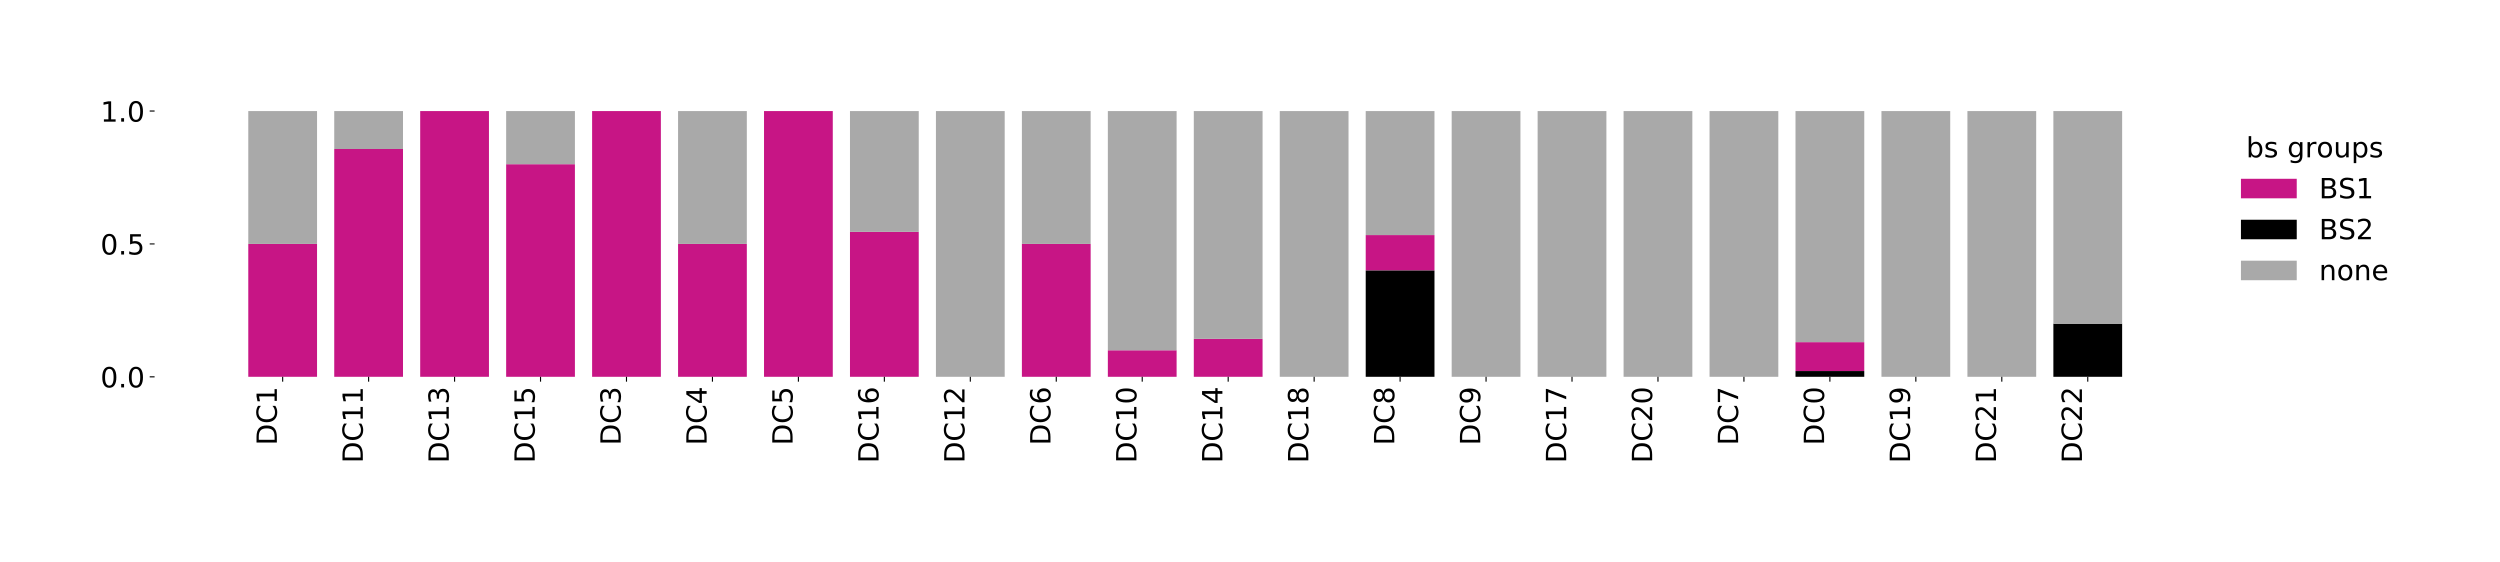 <?xml version="1.0" encoding="utf-8" standalone="no"?>
<!DOCTYPE svg PUBLIC "-//W3C//DTD SVG 1.1//EN"
  "http://www.w3.org/Graphics/SVG/1.1/DTD/svg11.dtd">
<!-- Created with matplotlib (http://matplotlib.org/) -->
<svg height="403pt" version="1.1" viewBox="0 0 1792 403" width="1792pt" xmlns="http://www.w3.org/2000/svg" xmlns:xlink="http://www.w3.org/1999/xlink">
 <defs>
  <style type="text/css">
*{stroke-linecap:butt;stroke-linejoin:round;}
  </style>
 </defs>
 <g id="figure_1">
  <g id="patch_1">
   <path d="M 0 403.914 
L 1792.2 403.914 
L 1792.2 0 
L 0 0 
z
" style="fill:#ffffff;"/>
  </g>
  <g id="axes_1">
   <g id="patch_2">
    <path d="M 110.806 270.098 
L 1588.306 270.098 
L 1588.306 79.598 
L 110.806 79.598 
z
" style="fill:#ffffff;"/>
   </g>
   <g id="patch_3">
    <path clip-path="url(#p57c95417ad)" d="M 177.965 270.098 
L 227.256 270.098 
L 227.256 174.848 
L 177.965 174.848 
z
" style="fill:#c71585;"/>
   </g>
   <g id="patch_4">
    <path clip-path="url(#p57c95417ad)" d="M 239.579 270.098 
L 288.87 270.098 
L 288.87 106.813 
L 239.579 106.813 
z
" style="fill:#c71585;"/>
   </g>
   <g id="patch_5">
    <path clip-path="url(#p57c95417ad)" d="M 301.193 270.098 
L 350.484 270.098 
L 350.484 79.598 
L 301.193 79.598 
z
" style="fill:#c71585;"/>
   </g>
   <g id="patch_6">
    <path clip-path="url(#p57c95417ad)" d="M 362.807 270.098 
L 412.098 270.098 
L 412.098 117.698 
L 362.807 117.698 
z
" style="fill:#c71585;"/>
   </g>
   <g id="patch_7">
    <path clip-path="url(#p57c95417ad)" d="M 424.421 270.098 
L 473.712 270.098 
L 473.712 79.598 
L 424.421 79.598 
z
" style="fill:#c71585;"/>
   </g>
   <g id="patch_8">
    <path clip-path="url(#p57c95417ad)" d="M 486.035 270.098 
L 535.326 270.098 
L 535.326 174.848 
L 486.035 174.848 
z
" style="fill:#c71585;"/>
   </g>
   <g id="patch_9">
    <path clip-path="url(#p57c95417ad)" d="M 547.648 270.098 
L 596.939 270.098 
L 596.939 79.598 
L 547.648 79.598 
z
" style="fill:#c71585;"/>
   </g>
   <g id="patch_10">
    <path clip-path="url(#p57c95417ad)" d="M 609.262 270.098 
L 658.553 270.098 
L 658.553 166.189 
L 609.262 166.189 
z
" style="fill:#c71585;"/>
   </g>
   <g id="patch_11">
    <path clip-path="url(#p57c95417ad)" d="M 670.876 270.098 
L 720.167 270.098 
L 720.167 270.098 
L 670.876 270.098 
z
" style="fill:#c71585;"/>
   </g>
   <g id="patch_12">
    <path clip-path="url(#p57c95417ad)" d="M 732.49 270.098 
L 781.781 270.098 
L 781.781 174.848 
L 732.49 174.848 
z
" style="fill:#c71585;"/>
   </g>
   <g id="patch_13">
    <path clip-path="url(#p57c95417ad)" d="M 794.104 270.098 
L 843.395 270.098 
L 843.395 251.048 
L 794.104 251.048 
z
" style="fill:#c71585;"/>
   </g>
   <g id="patch_14">
    <path clip-path="url(#p57c95417ad)" d="M 855.718 270.098 
L 905.009 270.098 
L 905.009 242.884 
L 855.718 242.884 
z
" style="fill:#c71585;"/>
   </g>
   <g id="patch_15">
    <path clip-path="url(#p57c95417ad)" d="M 917.331 270.098 
L 966.623 270.098 
L 966.623 270.098 
L 917.331 270.098 
z
" style="fill:#c71585;"/>
   </g>
   <g id="patch_16">
    <path clip-path="url(#p57c95417ad)" d="M 978.945 193.898 
L 1028.236 193.898 
L 1028.236 168.498 
L 978.945 168.498 
z
" style="fill:#c71585;"/>
   </g>
   <g id="patch_17">
    <path clip-path="url(#p57c95417ad)" d="M 1040.559 270.098 
L 1089.85 270.098 
L 1089.85 270.098 
L 1040.559 270.098 
z
" style="fill:#c71585;"/>
   </g>
   <g id="patch_18">
    <path clip-path="url(#p57c95417ad)" d="M 1102.173 270.098 
L 1151.464 270.098 
L 1151.464 270.098 
L 1102.173 270.098 
z
" style="fill:#c71585;"/>
   </g>
   <g id="patch_19">
    <path clip-path="url(#p57c95417ad)" d="M 1163.787 270.098 
L 1213.078 270.098 
L 1213.078 270.098 
L 1163.787 270.098 
z
" style="fill:#c71585;"/>
   </g>
   <g id="patch_20">
    <path clip-path="url(#p57c95417ad)" d="M 1225.401 270.098 
L 1274.692 270.098 
L 1274.692 270.098 
L 1225.401 270.098 
z
" style="fill:#c71585;"/>
   </g>
   <g id="patch_21">
    <path clip-path="url(#p57c95417ad)" d="M 1287.015 265.957 
L 1336.306 265.957 
L 1336.306 245.251 
L 1287.015 245.251 
z
" style="fill:#c71585;"/>
   </g>
   <g id="patch_22">
    <path clip-path="url(#p57c95417ad)" d="M 1348.628 270.098 
L 1397.919 270.098 
L 1397.919 270.098 
L 1348.628 270.098 
z
" style="fill:#c71585;"/>
   </g>
   <g id="patch_23">
    <path clip-path="url(#p57c95417ad)" d="M 1410.242 270.098 
L 1459.533 270.098 
L 1459.533 270.098 
L 1410.242 270.098 
z
" style="fill:#c71585;"/>
   </g>
   <g id="patch_24">
    <path clip-path="url(#p57c95417ad)" d="M 1471.856 231.998 
L 1521.147 231.998 
L 1521.147 231.998 
L 1471.856 231.998 
z
" style="fill:#c71585;"/>
   </g>
   <g id="patch_25">
    <path clip-path="url(#p57c95417ad)" d="M 177.965 270.098 
L 227.256 270.098 
L 227.256 270.098 
L 177.965 270.098 
z
"/>
   </g>
   <g id="patch_26">
    <path clip-path="url(#p57c95417ad)" d="M 239.579 270.098 
L 288.87 270.098 
L 288.87 270.098 
L 239.579 270.098 
z
"/>
   </g>
   <g id="patch_27">
    <path clip-path="url(#p57c95417ad)" d="M 301.193 270.098 
L 350.484 270.098 
L 350.484 270.098 
L 301.193 270.098 
z
"/>
   </g>
   <g id="patch_28">
    <path clip-path="url(#p57c95417ad)" d="M 362.807 270.098 
L 412.098 270.098 
L 412.098 270.098 
L 362.807 270.098 
z
"/>
   </g>
   <g id="patch_29">
    <path clip-path="url(#p57c95417ad)" d="M 424.421 270.098 
L 473.712 270.098 
L 473.712 270.098 
L 424.421 270.098 
z
"/>
   </g>
   <g id="patch_30">
    <path clip-path="url(#p57c95417ad)" d="M 486.035 270.098 
L 535.326 270.098 
L 535.326 270.098 
L 486.035 270.098 
z
"/>
   </g>
   <g id="patch_31">
    <path clip-path="url(#p57c95417ad)" d="M 547.648 270.098 
L 596.939 270.098 
L 596.939 270.098 
L 547.648 270.098 
z
"/>
   </g>
   <g id="patch_32">
    <path clip-path="url(#p57c95417ad)" d="M 609.262 270.098 
L 658.553 270.098 
L 658.553 270.098 
L 609.262 270.098 
z
"/>
   </g>
   <g id="patch_33">
    <path clip-path="url(#p57c95417ad)" d="M 670.876 270.098 
L 720.167 270.098 
L 720.167 270.098 
L 670.876 270.098 
z
"/>
   </g>
   <g id="patch_34">
    <path clip-path="url(#p57c95417ad)" d="M 732.49 270.098 
L 781.781 270.098 
L 781.781 270.098 
L 732.49 270.098 
z
"/>
   </g>
   <g id="patch_35">
    <path clip-path="url(#p57c95417ad)" d="M 794.104 270.098 
L 843.395 270.098 
L 843.395 270.098 
L 794.104 270.098 
z
"/>
   </g>
   <g id="patch_36">
    <path clip-path="url(#p57c95417ad)" d="M 855.718 270.098 
L 905.009 270.098 
L 905.009 270.098 
L 855.718 270.098 
z
"/>
   </g>
   <g id="patch_37">
    <path clip-path="url(#p57c95417ad)" d="M 917.331 270.098 
L 966.623 270.098 
L 966.623 270.098 
L 917.331 270.098 
z
"/>
   </g>
   <g id="patch_38">
    <path clip-path="url(#p57c95417ad)" d="M 978.945 270.098 
L 1028.236 270.098 
L 1028.236 193.898 
L 978.945 193.898 
z
"/>
   </g>
   <g id="patch_39">
    <path clip-path="url(#p57c95417ad)" d="M 1040.559 270.098 
L 1089.85 270.098 
L 1089.85 270.098 
L 1040.559 270.098 
z
"/>
   </g>
   <g id="patch_40">
    <path clip-path="url(#p57c95417ad)" d="M 1102.173 270.098 
L 1151.464 270.098 
L 1151.464 270.098 
L 1102.173 270.098 
z
"/>
   </g>
   <g id="patch_41">
    <path clip-path="url(#p57c95417ad)" d="M 1163.787 270.098 
L 1213.078 270.098 
L 1213.078 270.098 
L 1163.787 270.098 
z
"/>
   </g>
   <g id="patch_42">
    <path clip-path="url(#p57c95417ad)" d="M 1225.401 270.098 
L 1274.692 270.098 
L 1274.692 270.098 
L 1225.401 270.098 
z
"/>
   </g>
   <g id="patch_43">
    <path clip-path="url(#p57c95417ad)" d="M 1287.015 270.098 
L 1336.306 270.098 
L 1336.306 265.957 
L 1287.015 265.957 
z
"/>
   </g>
   <g id="patch_44">
    <path clip-path="url(#p57c95417ad)" d="M 1348.628 270.098 
L 1397.919 270.098 
L 1397.919 270.098 
L 1348.628 270.098 
z
"/>
   </g>
   <g id="patch_45">
    <path clip-path="url(#p57c95417ad)" d="M 1410.242 270.098 
L 1459.533 270.098 
L 1459.533 270.098 
L 1410.242 270.098 
z
"/>
   </g>
   <g id="patch_46">
    <path clip-path="url(#p57c95417ad)" d="M 1471.856 270.098 
L 1521.147 270.098 
L 1521.147 231.998 
L 1471.856 231.998 
z
"/>
   </g>
   <g id="patch_47">
    <path clip-path="url(#p57c95417ad)" d="M 177.965 174.848 
L 227.256 174.848 
L 227.256 79.598 
L 177.965 79.598 
z
" style="fill:#a9a9a9;"/>
   </g>
   <g id="patch_48">
    <path clip-path="url(#p57c95417ad)" d="M 239.579 106.813 
L 288.87 106.813 
L 288.87 79.598 
L 239.579 79.598 
z
" style="fill:#a9a9a9;"/>
   </g>
   <g id="patch_49">
    <path clip-path="url(#p57c95417ad)" d="M 301.193 79.598 
L 350.484 79.598 
L 350.484 79.598 
L 301.193 79.598 
z
" style="fill:#a9a9a9;"/>
   </g>
   <g id="patch_50">
    <path clip-path="url(#p57c95417ad)" d="M 362.807 117.698 
L 412.098 117.698 
L 412.098 79.598 
L 362.807 79.598 
z
" style="fill:#a9a9a9;"/>
   </g>
   <g id="patch_51">
    <path clip-path="url(#p57c95417ad)" d="M 424.421 79.598 
L 473.712 79.598 
L 473.712 79.598 
L 424.421 79.598 
z
" style="fill:#a9a9a9;"/>
   </g>
   <g id="patch_52">
    <path clip-path="url(#p57c95417ad)" d="M 486.035 174.848 
L 535.326 174.848 
L 535.326 79.598 
L 486.035 79.598 
z
" style="fill:#a9a9a9;"/>
   </g>
   <g id="patch_53">
    <path clip-path="url(#p57c95417ad)" d="M 547.648 79.598 
L 596.939 79.598 
L 596.939 79.598 
L 547.648 79.598 
z
" style="fill:#a9a9a9;"/>
   </g>
   <g id="patch_54">
    <path clip-path="url(#p57c95417ad)" d="M 609.262 166.189 
L 658.553 166.189 
L 658.553 79.598 
L 609.262 79.598 
z
" style="fill:#a9a9a9;"/>
   </g>
   <g id="patch_55">
    <path clip-path="url(#p57c95417ad)" d="M 670.876 270.098 
L 720.167 270.098 
L 720.167 79.598 
L 670.876 79.598 
z
" style="fill:#a9a9a9;"/>
   </g>
   <g id="patch_56">
    <path clip-path="url(#p57c95417ad)" d="M 732.49 174.848 
L 781.781 174.848 
L 781.781 79.598 
L 732.49 79.598 
z
" style="fill:#a9a9a9;"/>
   </g>
   <g id="patch_57">
    <path clip-path="url(#p57c95417ad)" d="M 794.104 251.048 
L 843.395 251.048 
L 843.395 79.598 
L 794.104 79.598 
z
" style="fill:#a9a9a9;"/>
   </g>
   <g id="patch_58">
    <path clip-path="url(#p57c95417ad)" d="M 855.718 242.884 
L 905.009 242.884 
L 905.009 79.598 
L 855.718 79.598 
z
" style="fill:#a9a9a9;"/>
   </g>
   <g id="patch_59">
    <path clip-path="url(#p57c95417ad)" d="M 917.331 270.098 
L 966.623 270.098 
L 966.623 79.598 
L 917.331 79.598 
z
" style="fill:#a9a9a9;"/>
   </g>
   <g id="patch_60">
    <path clip-path="url(#p57c95417ad)" d="M 978.945 168.498 
L 1028.236 168.498 
L 1028.236 79.598 
L 978.945 79.598 
z
" style="fill:#a9a9a9;"/>
   </g>
   <g id="patch_61">
    <path clip-path="url(#p57c95417ad)" d="M 1040.559 270.098 
L 1089.85 270.098 
L 1089.85 79.598 
L 1040.559 79.598 
z
" style="fill:#a9a9a9;"/>
   </g>
   <g id="patch_62">
    <path clip-path="url(#p57c95417ad)" d="M 1102.173 270.098 
L 1151.464 270.098 
L 1151.464 79.598 
L 1102.173 79.598 
z
" style="fill:#a9a9a9;"/>
   </g>
   <g id="patch_63">
    <path clip-path="url(#p57c95417ad)" d="M 1163.787 270.098 
L 1213.078 270.098 
L 1213.078 79.598 
L 1163.787 79.598 
z
" style="fill:#a9a9a9;"/>
   </g>
   <g id="patch_64">
    <path clip-path="url(#p57c95417ad)" d="M 1225.401 270.098 
L 1274.692 270.098 
L 1274.692 79.598 
L 1225.401 79.598 
z
" style="fill:#a9a9a9;"/>
   </g>
   <g id="patch_65">
    <path clip-path="url(#p57c95417ad)" d="M 1287.015 245.251 
L 1336.306 245.251 
L 1336.306 79.598 
L 1287.015 79.598 
z
" style="fill:#a9a9a9;"/>
   </g>
   <g id="patch_66">
    <path clip-path="url(#p57c95417ad)" d="M 1348.628 270.098 
L 1397.919 270.098 
L 1397.919 79.598 
L 1348.628 79.598 
z
" style="fill:#a9a9a9;"/>
   </g>
   <g id="patch_67">
    <path clip-path="url(#p57c95417ad)" d="M 1410.242 270.098 
L 1459.533 270.098 
L 1459.533 79.598 
L 1410.242 79.598 
z
" style="fill:#a9a9a9;"/>
   </g>
   <g id="patch_68">
    <path clip-path="url(#p57c95417ad)" d="M 1471.856 231.998 
L 1521.147 231.998 
L 1521.147 79.598 
L 1471.856 79.598 
z
" style="fill:#a9a9a9;"/>
   </g>
   <g id="matplotlib.axis_1">
    <g id="xtick_1">
     <g id="line2d_1">
      <defs>
       <path d="M 0 0 
L 0 3.5 
" id="m49be7b45f3" style="stroke:#000000;stroke-width:0.8;"/>
      </defs>
      <g>
       <use style="stroke:#000000;stroke-width:0.8;" x="202.611" xlink:href="#m49be7b45f3" y="270.098"/>
      </g>
     </g>
     <g id="text_1">
      <!-- DC1 -->
      <defs>
       <path d="M 19.672 64.797 
L 19.672 8.109 
L 31.594 8.109 
Q 46.688 8.109 53.688 14.938 
Q 60.688 21.781 60.688 36.531 
Q 60.688 51.172 53.688 57.984 
Q 46.688 64.797 31.594 64.797 
z
M 9.812 72.906 
L 30.078 72.906 
Q 51.266 72.906 61.172 64.094 
Q 71.094 55.281 71.094 36.531 
Q 71.094 17.672 61.125 8.828 
Q 51.172 0 30.078 0 
L 9.812 0 
z
" id="DejaVuSans-44"/>
       <path d="M 64.406 67.281 
L 64.406 56.891 
Q 59.422 61.531 53.781 63.812 
Q 48.141 66.109 41.797 66.109 
Q 29.297 66.109 22.656 58.469 
Q 16.016 50.828 16.016 36.375 
Q 16.016 21.969 22.656 14.328 
Q 29.297 6.688 41.797 6.688 
Q 48.141 6.688 53.781 8.984 
Q 59.422 11.281 64.406 15.922 
L 64.406 5.609 
Q 59.234 2.094 53.438 0.328 
Q 47.656 -1.422 41.219 -1.422 
Q 24.656 -1.422 15.125 8.703 
Q 5.609 18.844 5.609 36.375 
Q 5.609 53.953 15.125 64.078 
Q 24.656 74.219 41.219 74.219 
Q 47.75 74.219 53.531 72.484 
Q 59.328 70.75 64.406 67.281 
z
" id="DejaVuSans-43"/>
       <path d="M 12.406 8.297 
L 28.516 8.297 
L 28.516 63.922 
L 10.984 60.406 
L 10.984 69.391 
L 28.422 72.906 
L 38.281 72.906 
L 38.281 8.297 
L 54.391 8.297 
L 54.391 0 
L 12.406 0 
z
" id="DejaVuSans-31"/>
      </defs>
      <g transform="translate(198.452 319.189)rotate(-90)scale(0.2 -0.2)">
       <use xlink:href="#DejaVuSans-44"/>
       <use x="77.002" xlink:href="#DejaVuSans-43"/>
       <use x="146.826" xlink:href="#DejaVuSans-31"/>
      </g>
     </g>
    </g>
    <g id="xtick_2">
     <g id="line2d_2">
      <g>
       <use style="stroke:#000000;stroke-width:0.8;" x="264.225" xlink:href="#m49be7b45f3" y="270.098"/>
      </g>
     </g>
     <g id="text_2">
      <!-- DC11 -->
      <g transform="translate(260.065 331.914)rotate(-90)scale(0.2 -0.2)">
       <use xlink:href="#DejaVuSans-44"/>
       <use x="77.002" xlink:href="#DejaVuSans-43"/>
       <use x="146.826" xlink:href="#DejaVuSans-31"/>
       <use x="210.449" xlink:href="#DejaVuSans-31"/>
      </g>
     </g>
    </g>
    <g id="xtick_3">
     <g id="line2d_3">
      <g>
       <use style="stroke:#000000;stroke-width:0.8;" x="325.839" xlink:href="#m49be7b45f3" y="270.098"/>
      </g>
     </g>
     <g id="text_3">
      <!-- DC13 -->
      <defs>
       <path d="M 40.578 39.312 
Q 47.656 37.797 51.625 33 
Q 55.609 28.219 55.609 21.188 
Q 55.609 10.406 48.188 4.484 
Q 40.766 -1.422 27.094 -1.422 
Q 22.516 -1.422 17.656 -0.516 
Q 12.797 0.391 7.625 2.203 
L 7.625 11.719 
Q 11.719 9.328 16.594 8.109 
Q 21.484 6.891 26.812 6.891 
Q 36.078 6.891 40.938 10.547 
Q 45.797 14.203 45.797 21.188 
Q 45.797 27.641 41.281 31.266 
Q 36.766 34.906 28.719 34.906 
L 20.219 34.906 
L 20.219 43.016 
L 29.109 43.016 
Q 36.375 43.016 40.234 45.922 
Q 44.094 48.828 44.094 54.297 
Q 44.094 59.906 40.109 62.906 
Q 36.141 65.922 28.719 65.922 
Q 24.656 65.922 20.016 65.031 
Q 15.375 64.156 9.812 62.312 
L 9.812 71.094 
Q 15.438 72.656 20.344 73.438 
Q 25.25 74.219 29.594 74.219 
Q 40.828 74.219 47.359 69.109 
Q 53.906 64.016 53.906 55.328 
Q 53.906 49.266 50.438 45.094 
Q 46.969 40.922 40.578 39.312 
z
" id="DejaVuSans-33"/>
      </defs>
      <g transform="translate(321.679 331.914)rotate(-90)scale(0.2 -0.2)">
       <use xlink:href="#DejaVuSans-44"/>
       <use x="77.002" xlink:href="#DejaVuSans-43"/>
       <use x="146.826" xlink:href="#DejaVuSans-31"/>
       <use x="210.449" xlink:href="#DejaVuSans-33"/>
      </g>
     </g>
    </g>
    <g id="xtick_4">
     <g id="line2d_4">
      <g>
       <use style="stroke:#000000;stroke-width:0.8;" x="387.452" xlink:href="#m49be7b45f3" y="270.098"/>
      </g>
     </g>
     <g id="text_4">
      <!-- DC15 -->
      <defs>
       <path d="M 10.797 72.906 
L 49.516 72.906 
L 49.516 64.594 
L 19.828 64.594 
L 19.828 46.734 
Q 21.969 47.469 24.109 47.828 
Q 26.266 48.188 28.422 48.188 
Q 40.625 48.188 47.75 41.5 
Q 54.891 34.812 54.891 23.391 
Q 54.891 11.625 47.562 5.094 
Q 40.234 -1.422 26.906 -1.422 
Q 22.312 -1.422 17.547 -0.641 
Q 12.797 0.141 7.719 1.703 
L 7.719 11.625 
Q 12.109 9.234 16.797 8.062 
Q 21.484 6.891 26.703 6.891 
Q 35.156 6.891 40.078 11.328 
Q 45.016 15.766 45.016 23.391 
Q 45.016 31 40.078 35.438 
Q 35.156 39.891 26.703 39.891 
Q 22.75 39.891 18.812 39.016 
Q 14.891 38.141 10.797 36.281 
z
" id="DejaVuSans-35"/>
      </defs>
      <g transform="translate(383.293 331.914)rotate(-90)scale(0.2 -0.2)">
       <use xlink:href="#DejaVuSans-44"/>
       <use x="77.002" xlink:href="#DejaVuSans-43"/>
       <use x="146.826" xlink:href="#DejaVuSans-31"/>
       <use x="210.449" xlink:href="#DejaVuSans-35"/>
      </g>
     </g>
    </g>
    <g id="xtick_5">
     <g id="line2d_5">
      <g>
       <use style="stroke:#000000;stroke-width:0.8;" x="449.066" xlink:href="#m49be7b45f3" y="270.098"/>
      </g>
     </g>
     <g id="text_5">
      <!-- DC3 -->
      <g transform="translate(444.907 319.189)rotate(-90)scale(0.2 -0.2)">
       <use xlink:href="#DejaVuSans-44"/>
       <use x="77.002" xlink:href="#DejaVuSans-43"/>
       <use x="146.826" xlink:href="#DejaVuSans-33"/>
      </g>
     </g>
    </g>
    <g id="xtick_6">
     <g id="line2d_6">
      <g>
       <use style="stroke:#000000;stroke-width:0.8;" x="510.68" xlink:href="#m49be7b45f3" y="270.098"/>
      </g>
     </g>
     <g id="text_6">
      <!-- DC4 -->
      <defs>
       <path d="M 37.797 64.312 
L 12.891 25.391 
L 37.797 25.391 
z
M 35.203 72.906 
L 47.609 72.906 
L 47.609 25.391 
L 58.016 25.391 
L 58.016 17.188 
L 47.609 17.188 
L 47.609 0 
L 37.797 0 
L 37.797 17.188 
L 4.891 17.188 
L 4.891 26.703 
z
" id="DejaVuSans-34"/>
      </defs>
      <g transform="translate(506.521 319.189)rotate(-90)scale(0.2 -0.2)">
       <use xlink:href="#DejaVuSans-44"/>
       <use x="77.002" xlink:href="#DejaVuSans-43"/>
       <use x="146.826" xlink:href="#DejaVuSans-34"/>
      </g>
     </g>
    </g>
    <g id="xtick_7">
     <g id="line2d_7">
      <g>
       <use style="stroke:#000000;stroke-width:0.8;" x="572.294" xlink:href="#m49be7b45f3" y="270.098"/>
      </g>
     </g>
     <g id="text_7">
      <!-- DC5 -->
      <g transform="translate(568.135 319.189)rotate(-90)scale(0.2 -0.2)">
       <use xlink:href="#DejaVuSans-44"/>
       <use x="77.002" xlink:href="#DejaVuSans-43"/>
       <use x="146.826" xlink:href="#DejaVuSans-35"/>
      </g>
     </g>
    </g>
    <g id="xtick_8">
     <g id="line2d_8">
      <g>
       <use style="stroke:#000000;stroke-width:0.8;" x="633.908" xlink:href="#m49be7b45f3" y="270.098"/>
      </g>
     </g>
     <g id="text_8">
      <!-- DC16 -->
      <defs>
       <path d="M 33.016 40.375 
Q 26.375 40.375 22.484 35.828 
Q 18.609 31.297 18.609 23.391 
Q 18.609 15.531 22.484 10.953 
Q 26.375 6.391 33.016 6.391 
Q 39.656 6.391 43.531 10.953 
Q 47.406 15.531 47.406 23.391 
Q 47.406 31.297 43.531 35.828 
Q 39.656 40.375 33.016 40.375 
z
M 52.594 71.297 
L 52.594 62.312 
Q 48.875 64.062 45.094 64.984 
Q 41.312 65.922 37.594 65.922 
Q 27.828 65.922 22.672 59.328 
Q 17.531 52.734 16.797 39.406 
Q 19.672 43.656 24.016 45.922 
Q 28.375 48.188 33.594 48.188 
Q 44.578 48.188 50.953 41.516 
Q 57.328 34.859 57.328 23.391 
Q 57.328 12.156 50.688 5.359 
Q 44.047 -1.422 33.016 -1.422 
Q 20.359 -1.422 13.672 8.266 
Q 6.984 17.969 6.984 36.375 
Q 6.984 53.656 15.188 63.938 
Q 23.391 74.219 37.203 74.219 
Q 40.922 74.219 44.703 73.484 
Q 48.484 72.75 52.594 71.297 
z
" id="DejaVuSans-36"/>
      </defs>
      <g transform="translate(629.748 331.914)rotate(-90)scale(0.2 -0.2)">
       <use xlink:href="#DejaVuSans-44"/>
       <use x="77.002" xlink:href="#DejaVuSans-43"/>
       <use x="146.826" xlink:href="#DejaVuSans-31"/>
       <use x="210.449" xlink:href="#DejaVuSans-36"/>
      </g>
     </g>
    </g>
    <g id="xtick_9">
     <g id="line2d_9">
      <g>
       <use style="stroke:#000000;stroke-width:0.8;" x="695.522" xlink:href="#m49be7b45f3" y="270.098"/>
      </g>
     </g>
     <g id="text_9">
      <!-- DC12 -->
      <defs>
       <path d="M 19.188 8.297 
L 53.609 8.297 
L 53.609 0 
L 7.328 0 
L 7.328 8.297 
Q 12.938 14.109 22.625 23.891 
Q 32.328 33.688 34.812 36.531 
Q 39.547 41.844 41.422 45.531 
Q 43.312 49.219 43.312 52.781 
Q 43.312 58.594 39.234 62.25 
Q 35.156 65.922 28.609 65.922 
Q 23.969 65.922 18.812 64.312 
Q 13.672 62.703 7.812 59.422 
L 7.812 69.391 
Q 13.766 71.781 18.938 73 
Q 24.125 74.219 28.422 74.219 
Q 39.75 74.219 46.484 68.547 
Q 53.219 62.891 53.219 53.422 
Q 53.219 48.922 51.531 44.891 
Q 49.859 40.875 45.406 35.406 
Q 44.188 33.984 37.641 27.219 
Q 31.109 20.453 19.188 8.297 
z
" id="DejaVuSans-32"/>
      </defs>
      <g transform="translate(691.362 331.914)rotate(-90)scale(0.2 -0.2)">
       <use xlink:href="#DejaVuSans-44"/>
       <use x="77.002" xlink:href="#DejaVuSans-43"/>
       <use x="146.826" xlink:href="#DejaVuSans-31"/>
       <use x="210.449" xlink:href="#DejaVuSans-32"/>
      </g>
     </g>
    </g>
    <g id="xtick_10">
     <g id="line2d_10">
      <g>
       <use style="stroke:#000000;stroke-width:0.8;" x="757.135" xlink:href="#m49be7b45f3" y="270.098"/>
      </g>
     </g>
     <g id="text_10">
      <!-- DC6 -->
      <g transform="translate(752.976 319.189)rotate(-90)scale(0.2 -0.2)">
       <use xlink:href="#DejaVuSans-44"/>
       <use x="77.002" xlink:href="#DejaVuSans-43"/>
       <use x="146.826" xlink:href="#DejaVuSans-36"/>
      </g>
     </g>
    </g>
    <g id="xtick_11">
     <g id="line2d_11">
      <g>
       <use style="stroke:#000000;stroke-width:0.8;" x="818.749" xlink:href="#m49be7b45f3" y="270.098"/>
      </g>
     </g>
     <g id="text_11">
      <!-- DC10 -->
      <defs>
       <path d="M 31.781 66.406 
Q 24.172 66.406 20.328 58.906 
Q 16.5 51.422 16.5 36.375 
Q 16.5 21.391 20.328 13.891 
Q 24.172 6.391 31.781 6.391 
Q 39.453 6.391 43.281 13.891 
Q 47.125 21.391 47.125 36.375 
Q 47.125 51.422 43.281 58.906 
Q 39.453 66.406 31.781 66.406 
z
M 31.781 74.219 
Q 44.047 74.219 50.516 64.516 
Q 56.984 54.828 56.984 36.375 
Q 56.984 17.969 50.516 8.266 
Q 44.047 -1.422 31.781 -1.422 
Q 19.531 -1.422 13.062 8.266 
Q 6.594 17.969 6.594 36.375 
Q 6.594 54.828 13.062 64.516 
Q 19.531 74.219 31.781 74.219 
z
" id="DejaVuSans-30"/>
      </defs>
      <g transform="translate(814.59 331.914)rotate(-90)scale(0.2 -0.2)">
       <use xlink:href="#DejaVuSans-44"/>
       <use x="77.002" xlink:href="#DejaVuSans-43"/>
       <use x="146.826" xlink:href="#DejaVuSans-31"/>
       <use x="210.449" xlink:href="#DejaVuSans-30"/>
      </g>
     </g>
    </g>
    <g id="xtick_12">
     <g id="line2d_12">
      <g>
       <use style="stroke:#000000;stroke-width:0.8;" x="880.363" xlink:href="#m49be7b45f3" y="270.098"/>
      </g>
     </g>
     <g id="text_12">
      <!-- DC14 -->
      <g transform="translate(876.204 331.914)rotate(-90)scale(0.2 -0.2)">
       <use xlink:href="#DejaVuSans-44"/>
       <use x="77.002" xlink:href="#DejaVuSans-43"/>
       <use x="146.826" xlink:href="#DejaVuSans-31"/>
       <use x="210.449" xlink:href="#DejaVuSans-34"/>
      </g>
     </g>
    </g>
    <g id="xtick_13">
     <g id="line2d_13">
      <g>
       <use style="stroke:#000000;stroke-width:0.8;" x="941.977" xlink:href="#m49be7b45f3" y="270.098"/>
      </g>
     </g>
     <g id="text_13">
      <!-- DC18 -->
      <defs>
       <path d="M 31.781 34.625 
Q 24.75 34.625 20.719 30.859 
Q 16.703 27.094 16.703 20.516 
Q 16.703 13.922 20.719 10.156 
Q 24.75 6.391 31.781 6.391 
Q 38.812 6.391 42.859 10.172 
Q 46.922 13.969 46.922 20.516 
Q 46.922 27.094 42.891 30.859 
Q 38.875 34.625 31.781 34.625 
z
M 21.922 38.812 
Q 15.578 40.375 12.031 44.719 
Q 8.5 49.078 8.5 55.328 
Q 8.5 64.062 14.719 69.141 
Q 20.953 74.219 31.781 74.219 
Q 42.672 74.219 48.875 69.141 
Q 55.078 64.062 55.078 55.328 
Q 55.078 49.078 51.531 44.719 
Q 48 40.375 41.703 38.812 
Q 48.828 37.156 52.797 32.312 
Q 56.781 27.484 56.781 20.516 
Q 56.781 9.906 50.312 4.234 
Q 43.844 -1.422 31.781 -1.422 
Q 19.734 -1.422 13.25 4.234 
Q 6.781 9.906 6.781 20.516 
Q 6.781 27.484 10.781 32.312 
Q 14.797 37.156 21.922 38.812 
z
M 18.312 54.391 
Q 18.312 48.734 21.844 45.562 
Q 25.391 42.391 31.781 42.391 
Q 38.141 42.391 41.719 45.562 
Q 45.312 48.734 45.312 54.391 
Q 45.312 60.062 41.719 63.234 
Q 38.141 66.406 31.781 66.406 
Q 25.391 66.406 21.844 63.234 
Q 18.312 60.062 18.312 54.391 
z
" id="DejaVuSans-38"/>
      </defs>
      <g transform="translate(937.818 331.914)rotate(-90)scale(0.2 -0.2)">
       <use xlink:href="#DejaVuSans-44"/>
       <use x="77.002" xlink:href="#DejaVuSans-43"/>
       <use x="146.826" xlink:href="#DejaVuSans-31"/>
       <use x="210.449" xlink:href="#DejaVuSans-38"/>
      </g>
     </g>
    </g>
    <g id="xtick_14">
     <g id="line2d_14">
      <g>
       <use style="stroke:#000000;stroke-width:0.8;" x="1003.591" xlink:href="#m49be7b45f3" y="270.098"/>
      </g>
     </g>
     <g id="text_14">
      <!-- DC8 -->
      <g transform="translate(999.431 319.189)rotate(-90)scale(0.2 -0.2)">
       <use xlink:href="#DejaVuSans-44"/>
       <use x="77.002" xlink:href="#DejaVuSans-43"/>
       <use x="146.826" xlink:href="#DejaVuSans-38"/>
      </g>
     </g>
    </g>
    <g id="xtick_15">
     <g id="line2d_15">
      <g>
       <use style="stroke:#000000;stroke-width:0.8;" x="1065.205" xlink:href="#m49be7b45f3" y="270.098"/>
      </g>
     </g>
     <g id="text_15">
      <!-- DC9 -->
      <defs>
       <path d="M 10.984 1.516 
L 10.984 10.5 
Q 14.703 8.734 18.5 7.812 
Q 22.312 6.891 25.984 6.891 
Q 35.75 6.891 40.891 13.453 
Q 46.047 20.016 46.781 33.406 
Q 43.953 29.203 39.594 26.953 
Q 35.25 24.703 29.984 24.703 
Q 19.047 24.703 12.672 31.312 
Q 6.297 37.938 6.297 49.422 
Q 6.297 60.641 12.938 67.422 
Q 19.578 74.219 30.609 74.219 
Q 43.266 74.219 49.922 64.516 
Q 56.594 54.828 56.594 36.375 
Q 56.594 19.141 48.406 8.859 
Q 40.234 -1.422 26.422 -1.422 
Q 22.703 -1.422 18.891 -0.688 
Q 15.094 0.047 10.984 1.516 
z
M 30.609 32.422 
Q 37.25 32.422 41.125 36.953 
Q 45.016 41.5 45.016 49.422 
Q 45.016 57.281 41.125 61.844 
Q 37.25 66.406 30.609 66.406 
Q 23.969 66.406 20.094 61.844 
Q 16.219 57.281 16.219 49.422 
Q 16.219 41.5 20.094 36.953 
Q 23.969 32.422 30.609 32.422 
z
" id="DejaVuSans-39"/>
      </defs>
      <g transform="translate(1061.045 319.189)rotate(-90)scale(0.2 -0.2)">
       <use xlink:href="#DejaVuSans-44"/>
       <use x="77.002" xlink:href="#DejaVuSans-43"/>
       <use x="146.826" xlink:href="#DejaVuSans-39"/>
      </g>
     </g>
    </g>
    <g id="xtick_16">
     <g id="line2d_16">
      <g>
       <use style="stroke:#000000;stroke-width:0.8;" x="1126.819" xlink:href="#m49be7b45f3" y="270.098"/>
      </g>
     </g>
     <g id="text_16">
      <!-- DC17 -->
      <defs>
       <path d="M 8.203 72.906 
L 55.078 72.906 
L 55.078 68.703 
L 28.609 0 
L 18.312 0 
L 43.219 64.594 
L 8.203 64.594 
z
" id="DejaVuSans-37"/>
      </defs>
      <g transform="translate(1122.659 331.914)rotate(-90)scale(0.2 -0.2)">
       <use xlink:href="#DejaVuSans-44"/>
       <use x="77.002" xlink:href="#DejaVuSans-43"/>
       <use x="146.826" xlink:href="#DejaVuSans-31"/>
       <use x="210.449" xlink:href="#DejaVuSans-37"/>
      </g>
     </g>
    </g>
    <g id="xtick_17">
     <g id="line2d_17">
      <g>
       <use style="stroke:#000000;stroke-width:0.8;" x="1188.432" xlink:href="#m49be7b45f3" y="270.098"/>
      </g>
     </g>
     <g id="text_17">
      <!-- DC20 -->
      <g transform="translate(1184.273 331.914)rotate(-90)scale(0.2 -0.2)">
       <use xlink:href="#DejaVuSans-44"/>
       <use x="77.002" xlink:href="#DejaVuSans-43"/>
       <use x="146.826" xlink:href="#DejaVuSans-32"/>
       <use x="210.449" xlink:href="#DejaVuSans-30"/>
      </g>
     </g>
    </g>
    <g id="xtick_18">
     <g id="line2d_18">
      <g>
       <use style="stroke:#000000;stroke-width:0.8;" x="1250.046" xlink:href="#m49be7b45f3" y="270.098"/>
      </g>
     </g>
     <g id="text_18">
      <!-- DC7 -->
      <g transform="translate(1245.887 319.189)rotate(-90)scale(0.2 -0.2)">
       <use xlink:href="#DejaVuSans-44"/>
       <use x="77.002" xlink:href="#DejaVuSans-43"/>
       <use x="146.826" xlink:href="#DejaVuSans-37"/>
      </g>
     </g>
    </g>
    <g id="xtick_19">
     <g id="line2d_19">
      <g>
       <use style="stroke:#000000;stroke-width:0.8;" x="1311.66" xlink:href="#m49be7b45f3" y="270.098"/>
      </g>
     </g>
     <g id="text_19">
      <!-- DC0 -->
      <g transform="translate(1307.501 319.189)rotate(-90)scale(0.2 -0.2)">
       <use xlink:href="#DejaVuSans-44"/>
       <use x="77.002" xlink:href="#DejaVuSans-43"/>
       <use x="146.826" xlink:href="#DejaVuSans-30"/>
      </g>
     </g>
    </g>
    <g id="xtick_20">
     <g id="line2d_20">
      <g>
       <use style="stroke:#000000;stroke-width:0.8;" x="1373.274" xlink:href="#m49be7b45f3" y="270.098"/>
      </g>
     </g>
     <g id="text_20">
      <!-- DC19 -->
      <g transform="translate(1369.115 331.914)rotate(-90)scale(0.2 -0.2)">
       <use xlink:href="#DejaVuSans-44"/>
       <use x="77.002" xlink:href="#DejaVuSans-43"/>
       <use x="146.826" xlink:href="#DejaVuSans-31"/>
       <use x="210.449" xlink:href="#DejaVuSans-39"/>
      </g>
     </g>
    </g>
    <g id="xtick_21">
     <g id="line2d_21">
      <g>
       <use style="stroke:#000000;stroke-width:0.8;" x="1434.888" xlink:href="#m49be7b45f3" y="270.098"/>
      </g>
     </g>
     <g id="text_21">
      <!-- DC21 -->
      <g transform="translate(1430.728 331.914)rotate(-90)scale(0.2 -0.2)">
       <use xlink:href="#DejaVuSans-44"/>
       <use x="77.002" xlink:href="#DejaVuSans-43"/>
       <use x="146.826" xlink:href="#DejaVuSans-32"/>
       <use x="210.449" xlink:href="#DejaVuSans-31"/>
      </g>
     </g>
    </g>
    <g id="xtick_22">
     <g id="line2d_22">
      <g>
       <use style="stroke:#000000;stroke-width:0.8;" x="1496.502" xlink:href="#m49be7b45f3" y="270.098"/>
      </g>
     </g>
     <g id="text_22">
      <!-- DC22 -->
      <g transform="translate(1492.342 331.914)rotate(-90)scale(0.2 -0.2)">
       <use xlink:href="#DejaVuSans-44"/>
       <use x="77.002" xlink:href="#DejaVuSans-43"/>
       <use x="146.826" xlink:href="#DejaVuSans-32"/>
       <use x="210.449" xlink:href="#DejaVuSans-32"/>
      </g>
     </g>
    </g>
   </g>
   <g id="matplotlib.axis_2">
    <g id="ytick_1">
     <g id="line2d_23">
      <defs>
       <path d="M 0 0 
L -3.5 0 
" id="m383a7d4e2b" style="stroke:#000000;stroke-width:0.8;"/>
      </defs>
      <g>
       <use style="stroke:#000000;stroke-width:0.8;" x="110.806" xlink:href="#m383a7d4e2b" y="270.098"/>
      </g>
     </g>
     <g id="text_23">
      <!-- 0.0 -->
      <defs>
       <path d="M 10.688 12.406 
L 21 12.406 
L 21 0 
L 10.688 0 
z
" id="DejaVuSans-2e"/>
      </defs>
      <g transform="translate(72 277.697)scale(0.2 -0.2)">
       <use xlink:href="#DejaVuSans-30"/>
       <use x="63.623" xlink:href="#DejaVuSans-2e"/>
       <use x="95.41" xlink:href="#DejaVuSans-30"/>
      </g>
     </g>
    </g>
    <g id="ytick_2">
     <g id="line2d_24">
      <g>
       <use style="stroke:#000000;stroke-width:0.8;" x="110.806" xlink:href="#m383a7d4e2b" y="174.848"/>
      </g>
     </g>
     <g id="text_24">
      <!-- 0.5 -->
      <g transform="translate(72 182.447)scale(0.2 -0.2)">
       <use xlink:href="#DejaVuSans-30"/>
       <use x="63.623" xlink:href="#DejaVuSans-2e"/>
       <use x="95.41" xlink:href="#DejaVuSans-35"/>
      </g>
     </g>
    </g>
    <g id="ytick_3">
     <g id="line2d_25">
      <g>
       <use style="stroke:#000000;stroke-width:0.8;" x="110.806" xlink:href="#m383a7d4e2b" y="79.598"/>
      </g>
     </g>
     <g id="text_25">
      <!-- 1.0 -->
      <g transform="translate(72 87.197)scale(0.2 -0.2)">
       <use xlink:href="#DejaVuSans-31"/>
       <use x="63.623" xlink:href="#DejaVuSans-2e"/>
       <use x="95.41" xlink:href="#DejaVuSans-30"/>
      </g>
     </g>
    </g>
   </g>
   <g id="legend_1">
    <g id="text_26">
     <!-- bs groups -->
     <defs>
      <path d="M 48.688 27.297 
Q 48.688 37.203 44.609 42.844 
Q 40.531 48.484 33.406 48.484 
Q 26.266 48.484 22.188 42.844 
Q 18.109 37.203 18.109 27.297 
Q 18.109 17.391 22.188 11.75 
Q 26.266 6.109 33.406 6.109 
Q 40.531 6.109 44.609 11.75 
Q 48.688 17.391 48.688 27.297 
z
M 18.109 46.391 
Q 20.953 51.266 25.266 53.625 
Q 29.594 56 35.594 56 
Q 45.562 56 51.781 48.094 
Q 58.016 40.188 58.016 27.297 
Q 58.016 14.406 51.781 6.484 
Q 45.562 -1.422 35.594 -1.422 
Q 29.594 -1.422 25.266 0.953 
Q 20.953 3.328 18.109 8.203 
L 18.109 0 
L 9.078 0 
L 9.078 75.984 
L 18.109 75.984 
z
" id="DejaVuSans-62"/>
      <path d="M 44.281 53.078 
L 44.281 44.578 
Q 40.484 46.531 36.375 47.5 
Q 32.281 48.484 27.875 48.484 
Q 21.188 48.484 17.844 46.438 
Q 14.5 44.391 14.5 40.281 
Q 14.5 37.156 16.891 35.375 
Q 19.281 33.594 26.516 31.984 
L 29.594 31.297 
Q 39.156 29.25 43.188 25.516 
Q 47.219 21.781 47.219 15.094 
Q 47.219 7.469 41.188 3.016 
Q 35.156 -1.422 24.609 -1.422 
Q 20.219 -1.422 15.453 -0.562 
Q 10.688 0.297 5.422 2 
L 5.422 11.281 
Q 10.406 8.688 15.234 7.391 
Q 20.062 6.109 24.812 6.109 
Q 31.156 6.109 34.562 8.281 
Q 37.984 10.453 37.984 14.406 
Q 37.984 18.062 35.516 20.016 
Q 33.062 21.969 24.703 23.781 
L 21.578 24.516 
Q 13.234 26.266 9.516 29.906 
Q 5.812 33.547 5.812 39.891 
Q 5.812 47.609 11.281 51.797 
Q 16.75 56 26.812 56 
Q 31.781 56 36.172 55.266 
Q 40.578 54.547 44.281 53.078 
z
" id="DejaVuSans-73"/>
      <path id="DejaVuSans-20"/>
      <path d="M 45.406 27.984 
Q 45.406 37.75 41.375 43.109 
Q 37.359 48.484 30.078 48.484 
Q 22.859 48.484 18.828 43.109 
Q 14.797 37.75 14.797 27.984 
Q 14.797 18.266 18.828 12.891 
Q 22.859 7.516 30.078 7.516 
Q 37.359 7.516 41.375 12.891 
Q 45.406 18.266 45.406 27.984 
z
M 54.391 6.781 
Q 54.391 -7.172 48.188 -13.984 
Q 42 -20.797 29.203 -20.797 
Q 24.469 -20.797 20.266 -20.094 
Q 16.062 -19.391 12.109 -17.922 
L 12.109 -9.188 
Q 16.062 -11.328 19.922 -12.344 
Q 23.781 -13.375 27.781 -13.375 
Q 36.625 -13.375 41.016 -8.766 
Q 45.406 -4.156 45.406 5.172 
L 45.406 9.625 
Q 42.625 4.781 38.281 2.391 
Q 33.938 0 27.875 0 
Q 17.828 0 11.672 7.656 
Q 5.516 15.328 5.516 27.984 
Q 5.516 40.672 11.672 48.328 
Q 17.828 56 27.875 56 
Q 33.938 56 38.281 53.609 
Q 42.625 51.219 45.406 46.391 
L 45.406 54.688 
L 54.391 54.688 
z
" id="DejaVuSans-67"/>
      <path d="M 41.109 46.297 
Q 39.594 47.172 37.812 47.578 
Q 36.031 48 33.891 48 
Q 26.266 48 22.188 43.047 
Q 18.109 38.094 18.109 28.812 
L 18.109 0 
L 9.078 0 
L 9.078 54.688 
L 18.109 54.688 
L 18.109 46.188 
Q 20.953 51.172 25.484 53.578 
Q 30.031 56 36.531 56 
Q 37.453 56 38.578 55.875 
Q 39.703 55.766 41.062 55.516 
z
" id="DejaVuSans-72"/>
      <path d="M 30.609 48.391 
Q 23.391 48.391 19.188 42.75 
Q 14.984 37.109 14.984 27.297 
Q 14.984 17.484 19.156 11.844 
Q 23.344 6.203 30.609 6.203 
Q 37.797 6.203 41.984 11.859 
Q 46.188 17.531 46.188 27.297 
Q 46.188 37.016 41.984 42.703 
Q 37.797 48.391 30.609 48.391 
z
M 30.609 56 
Q 42.328 56 49.016 48.375 
Q 55.719 40.766 55.719 27.297 
Q 55.719 13.875 49.016 6.219 
Q 42.328 -1.422 30.609 -1.422 
Q 18.844 -1.422 12.172 6.219 
Q 5.516 13.875 5.516 27.297 
Q 5.516 40.766 12.172 48.375 
Q 18.844 56 30.609 56 
z
" id="DejaVuSans-6f"/>
      <path d="M 8.5 21.578 
L 8.5 54.688 
L 17.484 54.688 
L 17.484 21.922 
Q 17.484 14.156 20.5 10.266 
Q 23.531 6.391 29.594 6.391 
Q 36.859 6.391 41.078 11.031 
Q 45.312 15.672 45.312 23.688 
L 45.312 54.688 
L 54.297 54.688 
L 54.297 0 
L 45.312 0 
L 45.312 8.406 
Q 42.047 3.422 37.719 1 
Q 33.406 -1.422 27.688 -1.422 
Q 18.266 -1.422 13.375 4.438 
Q 8.5 10.297 8.5 21.578 
z
M 31.109 56 
z
" id="DejaVuSans-75"/>
      <path d="M 18.109 8.203 
L 18.109 -20.797 
L 9.078 -20.797 
L 9.078 54.688 
L 18.109 54.688 
L 18.109 46.391 
Q 20.953 51.266 25.266 53.625 
Q 29.594 56 35.594 56 
Q 45.562 56 51.781 48.094 
Q 58.016 40.188 58.016 27.297 
Q 58.016 14.406 51.781 6.484 
Q 45.562 -1.422 35.594 -1.422 
Q 29.594 -1.422 25.266 0.953 
Q 20.953 3.328 18.109 8.203 
z
M 48.688 27.297 
Q 48.688 37.203 44.609 42.844 
Q 40.531 48.484 33.406 48.484 
Q 26.266 48.484 22.188 42.844 
Q 18.109 37.203 18.109 27.297 
Q 18.109 17.391 22.188 11.75 
Q 26.266 6.109 33.406 6.109 
Q 40.531 6.109 44.609 11.75 
Q 48.688 17.391 48.688 27.297 
z
" id="DejaVuSans-70"/>
     </defs>
     <g transform="translate(1610.047 112.795)scale(0.2 -0.2)">
      <use xlink:href="#DejaVuSans-62"/>
      <use x="63.477" xlink:href="#DejaVuSans-73"/>
      <use x="115.576" xlink:href="#DejaVuSans-20"/>
      <use x="147.363" xlink:href="#DejaVuSans-67"/>
      <use x="210.84" xlink:href="#DejaVuSans-72"/>
      <use x="251.922" xlink:href="#DejaVuSans-6f"/>
      <use x="313.104" xlink:href="#DejaVuSans-75"/>
      <use x="376.482" xlink:href="#DejaVuSans-70"/>
      <use x="439.959" xlink:href="#DejaVuSans-73"/>
     </g>
    </g>
    <g id="patch_69">
     <path d="M 1606.306 142.152 
L 1646.306 142.152 
L 1646.306 128.152 
L 1606.306 128.152 
z
" style="fill:#c71585;"/>
    </g>
    <g id="text_27">
     <!-- BS1 -->
     <defs>
      <path d="M 19.672 34.812 
L 19.672 8.109 
L 35.5 8.109 
Q 43.453 8.109 47.281 11.406 
Q 51.125 14.703 51.125 21.484 
Q 51.125 28.328 47.281 31.562 
Q 43.453 34.812 35.5 34.812 
z
M 19.672 64.797 
L 19.672 42.828 
L 34.281 42.828 
Q 41.5 42.828 45.031 45.531 
Q 48.578 48.25 48.578 53.812 
Q 48.578 59.328 45.031 62.062 
Q 41.5 64.797 34.281 64.797 
z
M 9.812 72.906 
L 35.016 72.906 
Q 46.297 72.906 52.391 68.219 
Q 58.5 63.531 58.5 54.891 
Q 58.5 48.188 55.375 44.234 
Q 52.25 40.281 46.188 39.312 
Q 53.469 37.75 57.5 32.781 
Q 61.531 27.828 61.531 20.406 
Q 61.531 10.641 54.891 5.312 
Q 48.25 0 35.984 0 
L 9.812 0 
z
" id="DejaVuSans-42"/>
      <path d="M 53.516 70.516 
L 53.516 60.891 
Q 47.906 63.578 42.922 64.891 
Q 37.938 66.219 33.297 66.219 
Q 25.25 66.219 20.875 63.094 
Q 16.5 59.969 16.5 54.203 
Q 16.5 49.359 19.406 46.891 
Q 22.312 44.438 30.422 42.922 
L 36.375 41.703 
Q 47.406 39.594 52.656 34.297 
Q 57.906 29 57.906 20.125 
Q 57.906 9.516 50.797 4.047 
Q 43.703 -1.422 29.984 -1.422 
Q 24.812 -1.422 18.969 -0.25 
Q 13.141 0.922 6.891 3.219 
L 6.891 13.375 
Q 12.891 10.016 18.656 8.297 
Q 24.422 6.594 29.984 6.594 
Q 38.422 6.594 43.016 9.906 
Q 47.609 13.234 47.609 19.391 
Q 47.609 24.75 44.312 27.781 
Q 41.016 30.812 33.5 32.328 
L 27.484 33.5 
Q 16.453 35.688 11.516 40.375 
Q 6.594 45.062 6.594 53.422 
Q 6.594 63.094 13.406 68.656 
Q 20.219 74.219 32.172 74.219 
Q 37.312 74.219 42.625 73.281 
Q 47.953 72.359 53.516 70.516 
z
" id="DejaVuSans-53"/>
     </defs>
     <g transform="translate(1662.306 142.152)scale(0.2 -0.2)">
      <use xlink:href="#DejaVuSans-42"/>
      <use x="68.588" xlink:href="#DejaVuSans-53"/>
      <use x="132.064" xlink:href="#DejaVuSans-31"/>
     </g>
    </g>
    <g id="patch_70">
     <path d="M 1606.306 171.508 
L 1646.306 171.508 
L 1646.306 157.508 
L 1606.306 157.508 
z
"/>
    </g>
    <g id="text_28">
     <!-- BS2 -->
     <g transform="translate(1662.306 171.508)scale(0.2 -0.2)">
      <use xlink:href="#DejaVuSans-42"/>
      <use x="68.588" xlink:href="#DejaVuSans-53"/>
      <use x="132.064" xlink:href="#DejaVuSans-32"/>
     </g>
    </g>
    <g id="patch_71">
     <path d="M 1606.306 200.864 
L 1646.306 200.864 
L 1646.306 186.864 
L 1606.306 186.864 
z
" style="fill:#a9a9a9;"/>
    </g>
    <g id="text_29">
     <!-- none -->
     <defs>
      <path d="M 54.891 33.016 
L 54.891 0 
L 45.906 0 
L 45.906 32.719 
Q 45.906 40.484 42.875 44.328 
Q 39.844 48.188 33.797 48.188 
Q 26.516 48.188 22.312 43.547 
Q 18.109 38.922 18.109 30.906 
L 18.109 0 
L 9.078 0 
L 9.078 54.688 
L 18.109 54.688 
L 18.109 46.188 
Q 21.344 51.125 25.703 53.562 
Q 30.078 56 35.797 56 
Q 45.219 56 50.047 50.172 
Q 54.891 44.344 54.891 33.016 
z
" id="DejaVuSans-6e"/>
      <path d="M 56.203 29.594 
L 56.203 25.203 
L 14.891 25.203 
Q 15.484 15.922 20.484 11.062 
Q 25.484 6.203 34.422 6.203 
Q 39.594 6.203 44.453 7.469 
Q 49.312 8.734 54.109 11.281 
L 54.109 2.781 
Q 49.266 0.734 44.188 -0.344 
Q 39.109 -1.422 33.891 -1.422 
Q 20.797 -1.422 13.156 6.188 
Q 5.516 13.812 5.516 26.812 
Q 5.516 40.234 12.766 48.109 
Q 20.016 56 32.328 56 
Q 43.359 56 49.781 48.891 
Q 56.203 41.797 56.203 29.594 
z
M 47.219 32.234 
Q 47.125 39.594 43.094 43.984 
Q 39.062 48.391 32.422 48.391 
Q 24.906 48.391 20.391 44.141 
Q 15.875 39.891 15.188 32.172 
z
" id="DejaVuSans-65"/>
     </defs>
     <g transform="translate(1662.306 200.864)scale(0.2 -0.2)">
      <use xlink:href="#DejaVuSans-6e"/>
      <use x="63.379" xlink:href="#DejaVuSans-6f"/>
      <use x="124.561" xlink:href="#DejaVuSans-6e"/>
      <use x="187.939" xlink:href="#DejaVuSans-65"/>
     </g>
    </g>
   </g>
  </g>
 </g>
 <defs>
  <clipPath id="p57c95417ad">
   <rect height="190.5" width="1477.5" x="110.806" y="79.598"/>
  </clipPath>
 </defs>
</svg>

